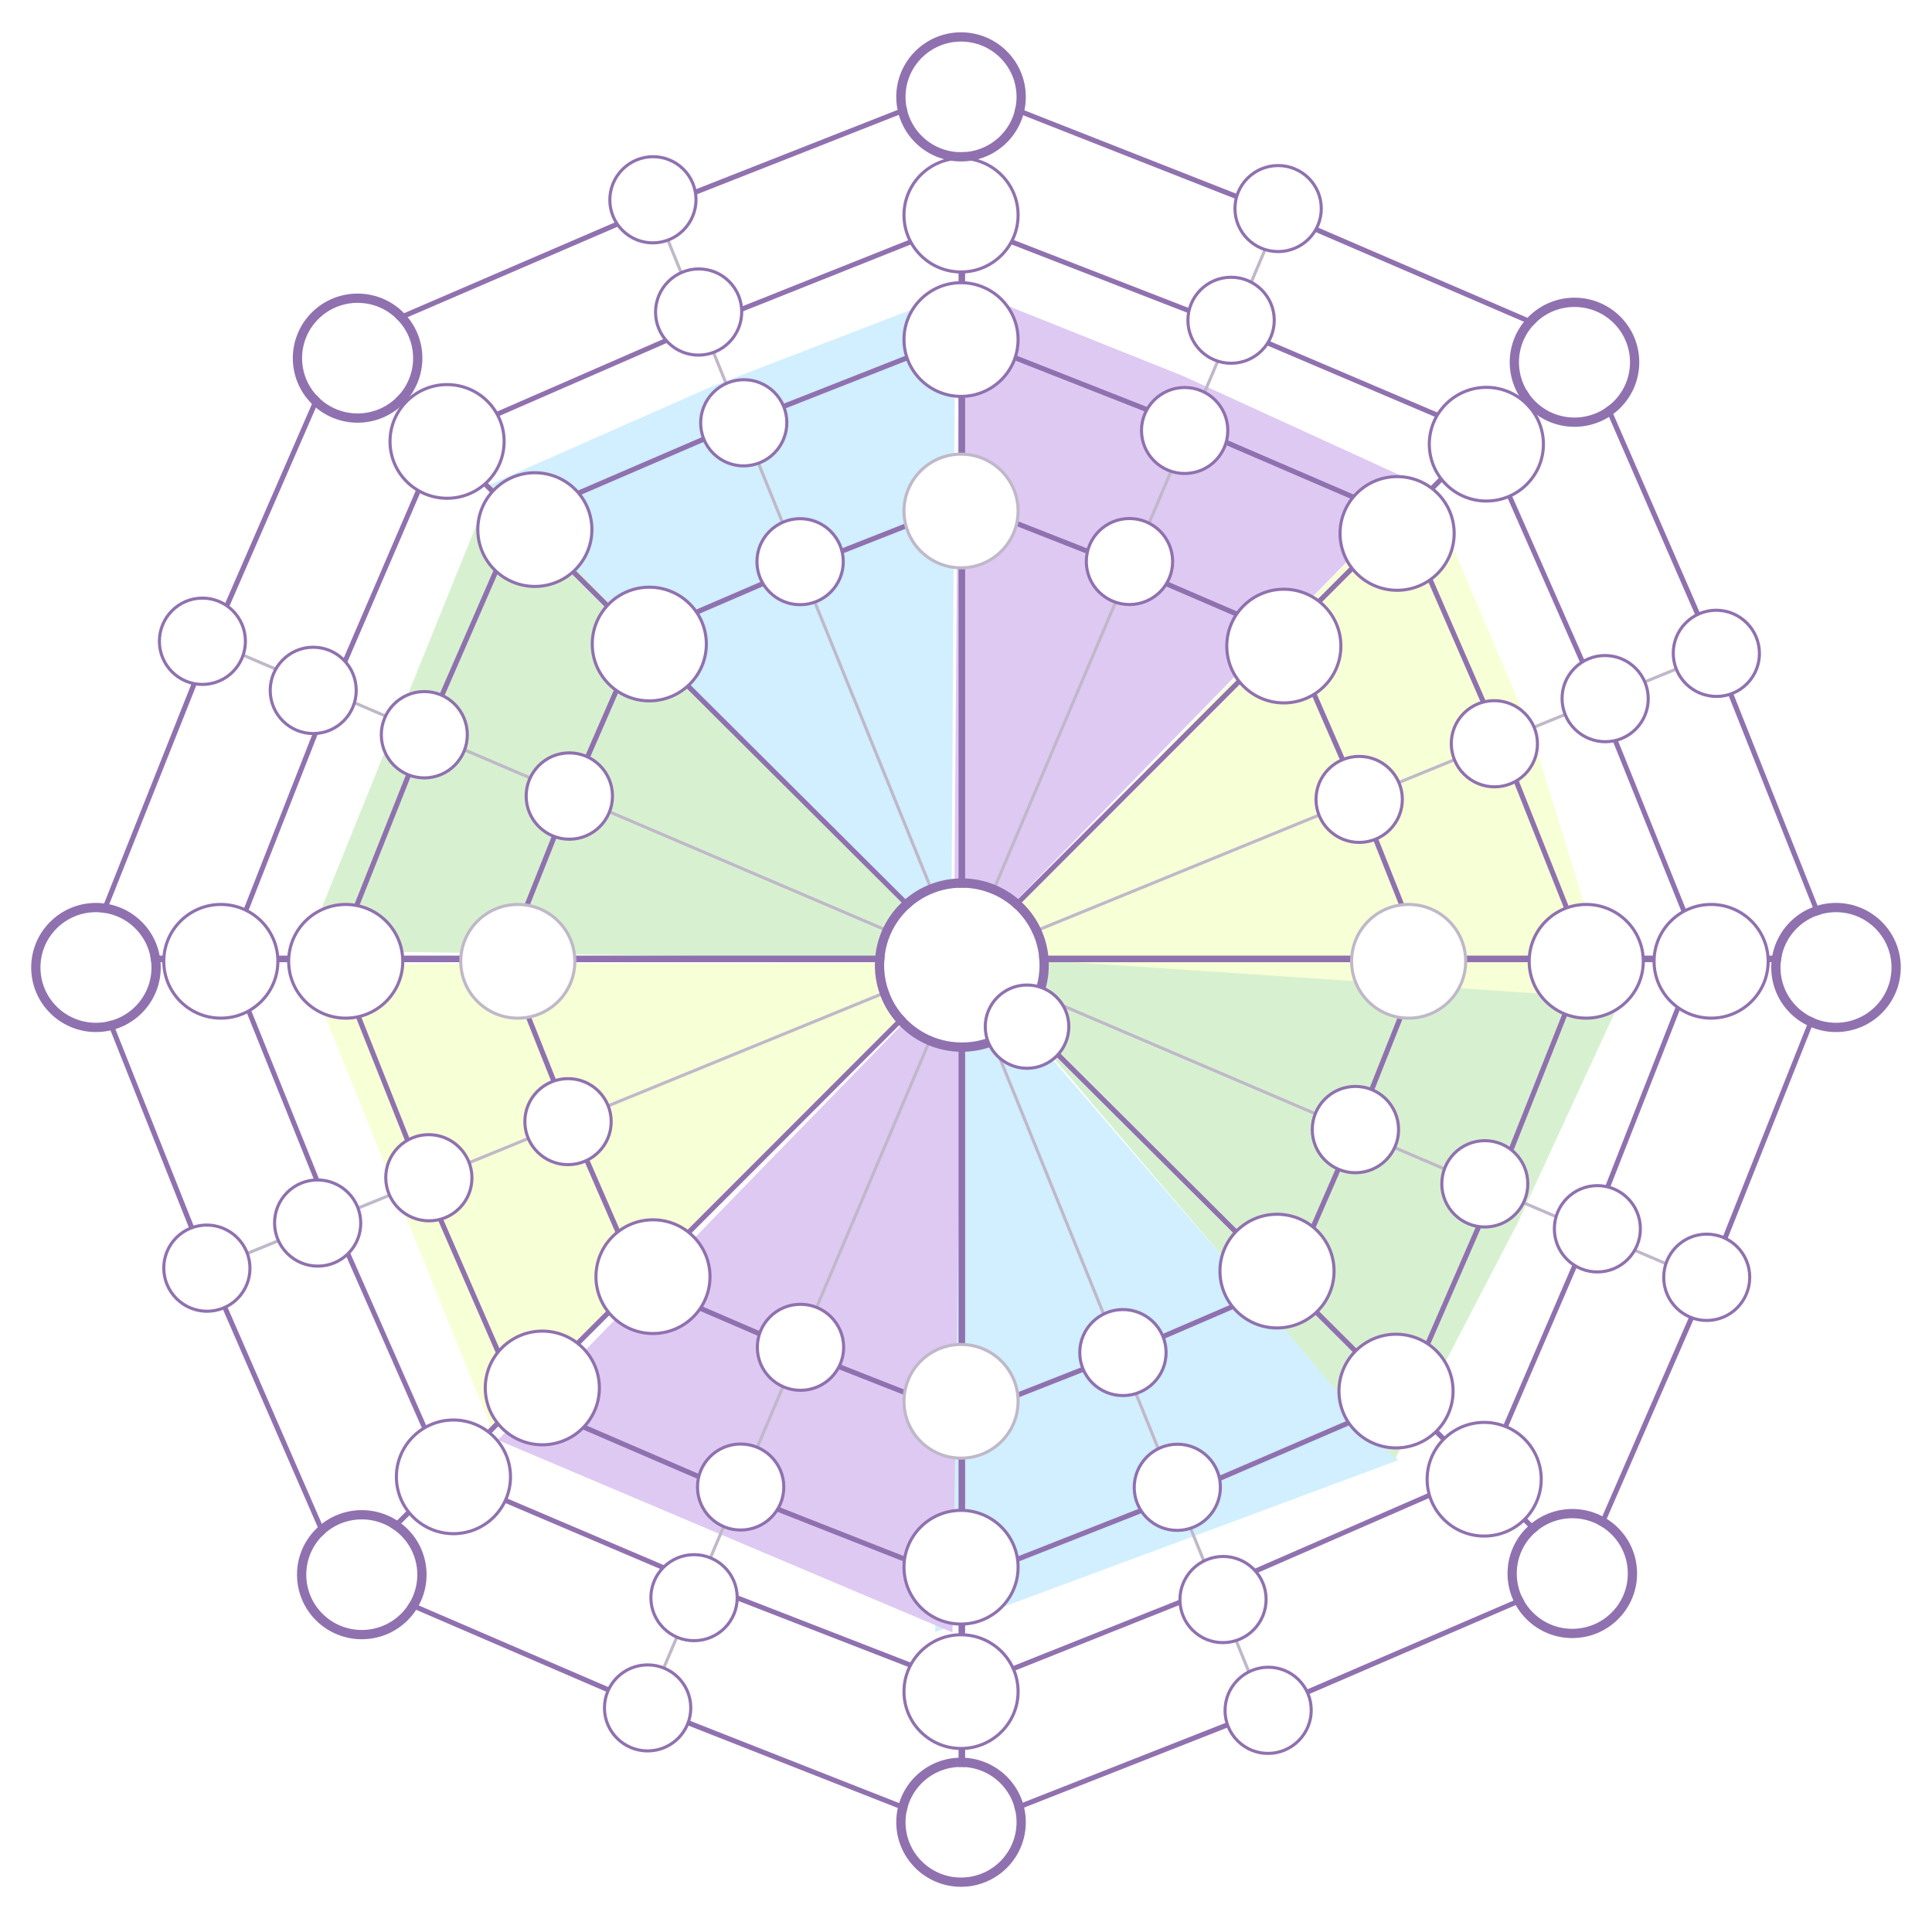 <svg viewBox="0 0 382 380" fill="none" xmlns="http://www.w3.org/2000/svg">
<g opacity="0.5" filter="url(#filter0_f_1083_4114)">
<path d="M190.926 189.569L276.442 288.714L231.595 305.381L184.895 322.707L190.926 189.569Z" fill="#A4E0FF"/>
<path d="M188.066 190.309L96.762 95.835L140.576 76.481L188.89 57.876L188.066 190.309Z" fill="#A4E0FF"/>
<path d="M190.306 190.284L188.328 322.769L144.286 304.141L98.444 284.723L190.306 190.284Z" fill="#BE94E8"/>
<g filter="url(#filter1_f_1083_4114)">
<path d="M188.599 190.659L189.635 56.621L234.018 74.382L281.083 95.92L188.599 190.659Z" fill="#BE94E8"/>
</g>
<path d="M190.079 190.389L97.341 282.815L79.101 237.678L60.136 190.676L190.079 190.389Z" fill="#EFFFAD"/>
<path d="M191.137 188.763L281.76 95.209L302.739 144.615L319.298 198.475L191.137 188.763Z" fill="#EFFFAD"/>
<path d="M189.373 189.735L60.2 187.96L78.446 142.754L97.468 95.701L189.373 189.735Z" fill="#AFE3A2"/>
<path d="M190.972 188.828L320.499 197.533L300.095 241.761L275.829 288.484L190.972 188.828Z" fill="#AFE3A2"/>
</g>
<path d="M190.177 17.933L190.177 361.8" stroke="#C0B8C9" stroke-width="0.611"/>
<path d="M313.089 66.589L67.259 312.598" stroke="#9071AF"/>
<path d="M363.571 189.594L17.874 189.594" stroke="#C0B8C9" stroke-width="0.611"/>
<path d="M190.177 17.933L190.177 361.8" stroke="#9071AF" stroke-width="1.3"/>
<path d="M363.571 189.594L17.874 189.594" stroke="#9071AF" stroke-width="1.3"/>
<path d="M313.089 312.051L67.259 67.135" stroke="#9071AF"/>
<path d="M346.785 126L33.785 254" stroke="#C0B8C9" stroke-width="0.611"/>
<path d="M255.785 36L124.785 345" stroke="#C0B8C9" stroke-width="0.611"/>
<path d="M343.785 256L32.785 123" stroke="#C0B8C9" stroke-width="0.611"/>
<path d="M252.785 345L125.785 32" stroke="#C0B8C9" stroke-width="0.611"/>
<path d="M128.279 41.624L189.898 17.377L251.516 41.624L251.524 41.627L312.323 67.819L338.653 128.295L338.659 128.31L363.031 189.593L338.659 250.875L338.653 250.89L312.323 311.367L251.524 337.558L251.509 337.564L189.898 361.809L128.286 337.564L128.272 337.558L67.472 311.367L41.142 250.89L41.139 250.882L16.764 189.593L41.139 128.303L67.472 67.819L128.279 41.624Z" stroke="#9071AF"/>
<path d="M146.013 83.865L190.046 66.537L234.08 83.865L277.532 102.584L296.351 145.806L313.769 189.604L296.351 233.401L277.532 276.624L234.08 295.343L190.046 312.67L146.013 295.343L102.56 276.624L83.742 233.401L66.323 189.604L83.742 145.806L102.56 102.584L146.013 83.865Z" stroke="#9071AF"/>
<path d="M138.187 64.508L189.922 43.891L241.833 64.059L293.068 85.867L315.432 136.632L315.438 136.647L336.159 188.096L315.885 239.724L315.879 239.738L293.956 290.696L242.919 312.944L242.904 312.95L191.177 333.565L139.273 313.4L139.259 313.394L88.031 291.588L65.664 240.816L44.94 189.359L65.217 137.724L87.143 86.76L138.187 64.508Z" stroke="#9071AF" stroke-width="0.976"/>
<path d="M158.396 112.136L190.695 99.426L222.995 112.136L254.869 125.867L268.672 157.571L281.448 189.697L268.672 221.823L254.868 253.527L222.995 267.257L190.695 279.968L158.396 267.257L126.522 253.527L112.719 221.823L99.942 189.697L112.719 157.571L126.522 125.867L158.396 112.136Z" stroke="#9071AF"/>
<g filter="url(#filter2_d_1083_4114)">
<ellipse cx="190.176" cy="189.593" rx="15.307" ry="15.364" transform="rotate(-90 190.176 189.593)" fill="white"/>
<path d="M206.457 189.593C206.457 180.63 199.164 173.37 190.176 173.37C181.188 173.37 173.895 180.63 173.895 189.593C173.895 198.557 181.188 205.817 190.176 205.817C199.164 205.817 206.457 198.557 206.457 189.593Z" stroke="#9071AF" stroke-width="1.833"/>
</g>
<path d="M324.915 190.066C324.915 183.858 319.863 178.827 313.635 178.827C307.406 178.827 302.355 183.858 302.355 190.066C302.355 196.274 307.406 201.305 313.635 201.305C319.863 201.305 324.915 196.274 324.915 190.066Z" fill="white" stroke="#9071AF" stroke-width="0.611"/>
<path d="M289.797 190.066C289.797 183.858 284.746 178.827 278.517 178.827C272.289 178.827 267.238 183.858 267.238 190.066C267.238 196.274 272.289 201.305 278.518 201.305C284.746 201.305 289.797 196.274 289.797 190.066Z" fill="white" stroke="#C0B8C9" stroke-width="0.611"/>
<path d="M349.607 190.066C349.607 183.858 344.556 178.827 338.327 178.827C332.098 178.827 327.047 183.858 327.047 190.066C327.047 196.274 332.098 201.305 338.327 201.305C344.556 201.305 349.607 196.274 349.607 190.066Z" fill="white" stroke="#9071AF" stroke-width="0.611"/>
<g filter="url(#filter3_d_1083_4114)">
<ellipse cx="363.02" cy="190.066" rx="10.934" ry="10.975" transform="rotate(-90 363.02 190.066)" fill="white"/>
<path d="M374.911 190.066C374.911 183.518 369.584 178.216 363.02 178.216C356.457 178.216 351.13 183.518 351.13 190.066C351.13 196.614 356.457 201.916 363.02 201.916C369.584 201.916 374.911 196.614 374.911 190.066Z" stroke="#9071AF" stroke-width="1.833"/>
</g>
<path d="M57.077 190.066C57.077 183.858 62.128 178.827 68.356 178.827C74.585 178.827 79.636 183.858 79.636 190.066C79.636 196.274 74.585 201.305 68.356 201.305C62.128 201.305 57.077 196.274 57.077 190.066Z" fill="white" stroke="#9071AF" stroke-width="0.611"/>
<path d="M91.102 190.066C91.102 183.858 96.153 178.827 102.382 178.827C108.611 178.827 113.662 183.858 113.662 190.066C113.662 196.274 108.611 201.305 102.382 201.305C96.153 201.305 91.102 196.274 91.102 190.066Z" fill="white" stroke="#C0B8C9" stroke-width="0.611"/>
<path d="M190.019 89.791C183.79 89.791 178.739 94.822 178.739 101.03C178.739 107.238 183.79 112.269 190.019 112.269C196.247 112.269 201.299 107.238 201.299 101.03C201.299 94.822 196.247 89.791 190.019 89.791Z" fill="white" stroke="#C0B8C9" stroke-width="0.611"/>
<path d="M190.019 288.303C183.79 288.303 178.739 283.272 178.739 277.063C178.739 270.855 183.79 265.824 190.019 265.824C196.247 265.824 201.299 270.855 201.299 277.063C201.299 283.272 196.247 288.303 190.019 288.303Z" fill="white" stroke="#C0B8C9" stroke-width="0.611"/>
<path d="M120.404 119.39C115.999 123.778 115.999 130.894 120.404 135.283C124.81 139.672 131.952 139.672 136.358 135.283C140.763 130.894 140.763 123.778 136.358 119.39C131.952 115.001 124.81 115.001 120.404 119.39Z" fill="white" stroke="#9071AF" stroke-width="0.611"/>
<path d="M260.471 259.266C256.065 263.655 248.923 263.655 244.518 259.266C240.112 254.877 240.112 247.761 244.518 243.372C248.923 238.983 256.065 238.983 260.471 243.372C264.876 247.761 264.876 254.877 260.471 259.266Z" fill="white" stroke="#9071AF" stroke-width="0.611"/>
<circle cx="10.954" cy="10.954" r="11.26" transform="matrix(0.708 0.706 -0.708 0.706 129.109 236.952)" fill="white" stroke="#9071AF" stroke-width="0.611"/>
<path d="M261.819 119.792C266.224 124.181 266.224 131.297 261.819 135.686C257.414 140.075 250.271 140.075 245.866 135.686C241.461 131.297 241.461 124.181 245.866 119.792C250.271 115.403 257.414 115.403 261.819 119.792Z" fill="white" stroke="#9071AF" stroke-width="0.611"/>
<path d="M32.383 190.066C32.383 183.858 37.434 178.827 43.663 178.827C49.892 178.827 54.943 183.858 54.943 190.066C54.943 196.274 49.892 201.305 43.663 201.305C37.434 201.305 32.383 196.274 32.383 190.066Z" fill="white" stroke="#9071AF" stroke-width="0.611"/>
<g filter="url(#filter4_d_1083_4114)">
<ellipse cx="10.934" cy="10.975" rx="10.934" ry="10.975" transform="matrix(4.38744e-08 -1 -1 -4.3549e-08 29.949 201)" fill="white"/>
<path d="M7.084 190.066C7.084 183.518 12.411 178.216 18.975 178.216C25.539 178.216 30.866 183.518 30.866 190.066C30.866 196.614 25.539 201.916 18.975 201.916C12.411 201.916 7.084 196.614 7.084 190.066Z" stroke="#9071AF" stroke-width="1.833"/>
</g>
<path d="M284.002 267.092C279.597 262.703 272.454 262.703 268.049 267.092C263.644 271.481 263.644 278.597 268.049 282.986C272.454 287.375 279.597 287.375 284.002 282.986C288.407 278.597 288.407 271.481 284.002 267.092Z" fill="white" stroke="#9071AF" stroke-width="0.611"/>
<path d="M301.434 284.524C297.028 280.136 289.886 280.136 285.48 284.524C281.075 288.913 281.075 296.029 285.48 300.418C289.886 304.807 297.028 304.807 301.434 300.418C305.839 296.029 305.839 288.913 301.434 284.524Z" fill="white" stroke="#9071AF" stroke-width="0.611"/>
<g filter="url(#filter5_d_1083_4114)">
<ellipse cx="10.954" cy="10.954" rx="10.954" ry="10.954" transform="matrix(-0.708 -0.706 0.708 -0.706 310.879 325.355)" fill="white"/>
<path d="M319.288 301.515C314.644 296.888 307.114 296.888 302.47 301.515C297.825 306.142 297.825 313.644 302.47 318.271C307.114 322.898 314.644 322.898 319.288 318.271C323.933 313.644 323.933 306.142 319.288 301.515Z" stroke="#9071AF" stroke-width="1.833"/>
</g>
<path d="M97.777 112.656C93.371 108.267 93.371 101.151 97.777 96.762C102.182 92.373 109.324 92.373 113.73 96.762C118.135 101.151 118.135 108.267 113.73 112.656C109.324 117.045 102.182 117.045 97.777 112.656Z" fill="white" stroke="#9071AF" stroke-width="0.611"/>
<path d="M80.419 95.227C76.014 90.838 76.014 83.722 80.419 79.333C84.825 74.944 91.967 74.944 96.372 79.333C100.778 83.722 100.778 90.838 96.372 95.227C91.967 99.615 84.825 99.615 80.419 95.227Z" fill="white" stroke="#9071AF" stroke-width="0.611"/>
<g filter="url(#filter6_d_1083_4114)">
<ellipse cx="10.954" cy="10.954" rx="10.954" ry="10.954" transform="matrix(-0.708 -0.706 -0.708 0.706 86.225 69.589)" fill="white"/>
<path d="M62.295 77.967C57.651 73.34 57.651 65.838 62.295 61.211C66.939 56.584 74.469 56.584 79.114 61.211C83.758 65.838 83.758 73.34 79.114 77.967C74.469 82.594 66.939 82.594 62.295 77.967Z" stroke="#9071AF" stroke-width="1.833"/>
</g>
<path d="M284.217 97.525C279.811 93.136 272.669 93.136 268.264 97.525C263.858 101.914 263.858 109.03 268.264 113.419C272.669 117.808 279.811 117.808 284.217 113.419C288.622 109.03 288.622 101.914 284.217 97.525Z" fill="white" stroke="#9071AF" stroke-width="0.611"/>
<path d="M301.863 79.878C297.458 75.489 290.316 75.489 285.91 79.878C281.505 84.267 281.505 91.383 285.91 95.772C290.315 100.161 297.458 100.161 301.863 95.772C306.269 91.383 306.269 84.267 301.863 79.878Z" fill="white" stroke="#9071AF" stroke-width="0.611"/>
<g filter="url(#filter7_d_1083_4114)">
<ellipse cx="10.954" cy="10.954" rx="10.954" ry="10.954" transform="matrix(-0.708 -0.706 0.708 -0.706 311.312 85.863)" fill="white"/>
<path d="M319.721 62.023C315.076 57.395 307.547 57.395 302.902 62.023C298.258 66.65 298.258 74.151 302.902 78.779C307.547 83.406 315.076 83.406 319.721 78.779C324.365 74.151 324.365 66.65 319.721 62.023Z" stroke="#9071AF" stroke-width="1.833"/>
</g>
<path d="M99.255 282.369C94.85 277.98 94.85 270.864 99.255 266.475C103.66 262.087 110.803 262.087 115.208 266.475C119.613 270.864 119.613 277.98 115.208 282.369C110.803 286.758 103.66 286.758 99.255 282.369Z" fill="white" stroke="#9071AF" stroke-width="0.611"/>
<path d="M81.68 299.945C77.275 295.556 77.275 288.44 81.68 284.052C86.085 279.663 93.228 279.663 97.633 284.052C102.038 288.44 102.038 295.556 97.633 299.945C93.228 304.334 86.085 304.334 81.68 299.945Z" fill="white" stroke="#9071AF" stroke-width="0.611"/>
<g filter="url(#filter8_d_1083_4114)">
<ellipse cx="10.954" cy="10.954" rx="10.954" ry="10.954" transform="matrix(-0.708 -0.706 -0.708 0.706 87.054 310.121)" fill="white"/>
<path d="M63.124 318.499C58.48 313.872 58.48 306.37 63.124 301.743C67.768 297.116 75.298 297.116 79.943 301.743C84.587 306.37 84.587 313.872 79.943 318.499C75.298 323.126 67.768 323.126 63.124 318.499Z" stroke="#9071AF" stroke-width="1.833"/>
</g>
<path d="M190.019 55.896C183.79 55.896 178.739 60.927 178.739 67.135C178.739 73.344 183.79 78.374 190.019 78.374C196.247 78.374 201.299 73.344 201.299 67.135C201.299 60.927 196.247 55.896 190.019 55.896Z" fill="white" stroke="#9071AF" stroke-width="0.611"/>
<path d="M190.019 31.295C183.79 31.295 178.739 36.326 178.739 42.535C178.739 48.743 183.79 53.774 190.019 53.774C196.247 53.774 201.299 48.743 201.299 42.535C201.299 36.326 196.247 31.295 190.019 31.295Z" fill="white" stroke="#9071AF" stroke-width="0.611"/>
<g filter="url(#filter9_d_1083_4114)">
<ellipse cx="190.019" cy="17.934" rx="10.975" ry="10.934" transform="rotate(180 190.019 17.934)" fill="white"/>
<path d="M190.019 6.084C183.455 6.084 178.128 11.386 178.128 17.934C178.128 24.482 183.455 29.784 190.019 29.784C196.583 29.784 201.909 24.482 201.909 17.934C201.909 11.386 196.583 6.084 190.019 6.084Z" stroke="#9071AF" stroke-width="1.833"/>
</g>
<path d="M190.019 321.104C183.79 321.104 178.739 316.073 178.739 309.865C178.739 303.657 183.79 298.626 190.019 298.626C196.247 298.626 201.299 303.657 201.299 309.865C201.299 316.073 196.247 321.104 190.019 321.104Z" fill="white" stroke="#9071AF" stroke-width="0.611"/>
<path d="M190.019 345.705C183.79 345.705 178.739 340.674 178.739 334.466C178.739 328.257 183.79 323.226 190.019 323.226C196.247 323.226 201.299 328.257 201.299 334.466C201.299 340.674 196.247 345.705 190.019 345.705Z" fill="white" stroke="#9071AF" stroke-width="0.611"/>
<g filter="url(#filter10_d_1083_4114)">
<ellipse cx="10.975" cy="10.934" rx="10.975" ry="10.934" transform="matrix(-1 0 0 1 200.993 348.132)" fill="white"/>
<path d="M190.019 370.916C183.455 370.916 178.128 365.614 178.128 359.066C178.128 352.518 183.455 347.216 190.019 347.216C196.583 347.216 201.909 352.518 201.909 359.066C201.909 365.614 196.583 370.916 190.019 370.916Z" stroke="#9071AF" stroke-width="1.833"/>
</g>
<path d="M203.069 211.22C207.631 211.22 211.331 207.535 211.331 202.987C211.331 198.44 207.631 194.755 203.069 194.755C198.507 194.755 194.807 198.44 194.807 202.987C194.807 207.535 198.507 211.22 203.069 211.22Z" fill="white" stroke="#9071AF" stroke-width="0.611"/>
<path d="M104.034 157.431C104.014 152.718 107.818 148.88 112.532 148.86C117.245 148.84 121.082 152.644 121.103 157.357C121.123 162.07 117.319 165.907 112.606 165.927C107.892 165.948 104.055 162.144 104.034 157.431Z" fill="white" stroke="#9071AF" stroke-width="0.611"/>
<path d="M260.206 158.093C260.186 153.396 263.992 149.573 268.704 149.553C273.416 149.533 277.254 153.322 277.275 158.02C277.295 162.717 273.49 166.54 268.777 166.56C264.065 166.58 260.227 162.791 260.206 158.093Z" fill="white" stroke="#9071AF" stroke-width="0.611"/>
<path d="M259.463 223.376C259.443 218.663 263.247 214.826 267.96 214.805C272.674 214.785 276.511 218.589 276.531 223.302C276.552 228.015 272.748 231.852 268.034 231.873C263.321 231.893 259.484 228.089 259.463 223.376Z" fill="white" stroke="#9071AF" stroke-width="0.611"/>
<path d="M103.778 221.806C103.757 217.109 107.563 213.286 112.275 213.266C116.987 213.245 120.826 217.035 120.846 221.732C120.866 226.43 117.061 230.252 112.349 230.273C107.637 230.293 103.798 226.504 103.778 221.806Z" fill="white" stroke="#9071AF" stroke-width="0.611"/>
<path d="M158.164 102.551C153.452 102.572 149.646 106.394 149.666 111.092C149.687 115.789 153.525 119.579 158.237 119.558C162.95 119.538 166.755 115.715 166.735 111.018C166.714 106.32 162.876 102.531 158.164 102.551Z" fill="white" stroke="#9071AF" stroke-width="0.611"/>
<path d="M223.286 102.521C218.574 102.542 214.768 106.364 214.789 111.062C214.809 115.759 218.647 119.549 223.359 119.528C228.072 119.508 231.877 115.685 231.857 110.988C231.836 106.29 227.998 102.501 223.286 102.521Z" fill="white" stroke="#9071AF" stroke-width="0.611"/>
<path d="M234.197 76.613C229.485 76.633 225.679 80.456 225.7 85.153C225.72 89.851 229.558 93.64 234.271 93.62C238.983 93.599 242.788 89.777 242.768 85.079C242.748 80.382 238.909 76.592 234.197 76.613Z" fill="white" stroke="#9071AF" stroke-width="0.611"/>
<path d="M141.016 77.608C137.699 80.954 137.711 86.348 141.047 89.655C144.383 92.962 149.777 92.928 153.094 89.581C156.412 86.235 156.4 80.841 153.064 77.534C149.728 74.226 144.334 74.261 141.016 77.608Z" fill="white" stroke="#9071AF" stroke-width="0.611"/>
<path d="M75.394 145.307C75.414 150.02 79.237 153.825 83.934 153.805C88.632 153.784 92.421 149.946 92.401 145.234C92.38 140.521 88.558 136.716 83.86 136.736C79.163 136.757 75.373 140.595 75.394 145.307Z" fill="white" stroke="#9071AF" stroke-width="0.611"/>
<path d="M328.955 252.583C328.975 257.295 332.798 261.1 337.496 261.08C342.193 261.06 345.983 257.221 345.962 252.509C345.942 247.797 342.119 243.991 337.422 244.012C332.724 244.032 328.935 247.871 328.955 252.583Z" fill="white" stroke="#9071AF" stroke-width="0.611"/>
<path d="M244.701 332.175C241.383 335.522 241.396 340.916 244.732 344.223C248.068 347.53 253.461 347.496 256.779 344.149C260.097 340.803 260.084 335.409 256.748 332.102C253.412 328.794 248.019 328.829 244.701 332.175Z" fill="white" stroke="#9071AF" stroke-width="0.611"/>
<path d="M301.46 141.014C298.113 137.696 292.719 137.708 289.412 141.044C286.105 144.38 286.14 149.774 289.486 153.092C292.833 156.409 298.226 156.397 301.534 153.061C304.841 149.725 304.806 144.331 301.46 141.014Z" fill="white" stroke="#9071AF" stroke-width="0.611"/>
<path d="M46.89 244.698C43.544 241.38 38.15 241.392 34.843 244.728C31.536 248.064 31.57 253.458 34.917 256.776C38.263 260.093 43.657 260.081 46.964 256.745C50.272 253.409 50.237 248.015 46.89 244.698Z" fill="white" stroke="#9071AF" stroke-width="0.611"/>
<path d="M243.377 54.817C238.664 54.838 234.859 58.66 234.879 63.358C234.9 68.055 238.738 71.845 243.45 71.824C248.162 71.804 251.968 67.981 251.948 63.284C251.927 58.587 248.089 54.797 243.377 54.817Z" fill="white" stroke="#9071AF" stroke-width="0.611"/>
<path d="M132.097 55.705C128.78 59.051 128.792 64.445 132.128 67.752C135.464 71.06 140.858 71.025 144.175 67.679C147.493 64.332 147.481 58.938 144.145 55.631C140.809 52.324 135.415 52.358 132.097 55.705Z" fill="white" stroke="#9071AF" stroke-width="0.611"/>
<path d="M53.427 136.539C53.447 141.251 57.27 145.057 61.967 145.036C66.665 145.016 70.454 141.178 70.434 136.465C70.413 131.753 66.591 127.948 61.893 127.968C57.196 127.988 53.406 131.827 53.427 136.539Z" fill="white" stroke="#9071AF" stroke-width="0.611"/>
<path d="M307.332 242.992C307.352 247.704 311.175 251.51 315.873 251.489C320.57 251.469 324.36 247.63 324.339 242.918C324.319 238.206 320.496 234.401 315.799 234.421C311.101 234.441 307.312 238.28 307.332 242.992Z" fill="white" stroke="#9071AF" stroke-width="0.611"/>
<path d="M235.781 310.273C232.464 313.619 232.476 319.013 235.812 322.32C239.148 325.627 244.541 325.593 247.859 322.246C251.177 318.9 251.164 313.506 247.828 310.199C244.492 306.892 239.099 306.926 235.781 310.273Z" fill="white" stroke="#9071AF" stroke-width="0.611"/>
<path d="M323.361 132.093C320.015 128.776 314.621 128.788 311.314 132.124C308.006 135.46 308.041 140.853 311.387 144.171C314.734 147.489 320.128 147.476 323.435 144.14C326.742 140.804 326.708 135.411 323.361 132.093Z" fill="white" stroke="#9071AF" stroke-width="0.611"/>
<path d="M68.795 235.777C65.448 232.459 60.054 232.472 56.747 235.808C53.44 239.144 53.475 244.537 56.821 247.855C60.167 251.173 65.561 251.16 68.869 247.824C72.176 244.488 72.141 239.095 68.795 235.777Z" fill="white" stroke="#9071AF" stroke-width="0.611"/>
<path d="M252.677 32.734C247.965 32.754 244.16 36.577 244.18 41.274C244.2 45.972 248.039 49.761 252.751 49.741C257.463 49.72 261.269 45.898 261.248 41.2C261.228 36.503 257.39 32.713 252.677 32.734Z" fill="white" stroke="#9071AF" stroke-width="0.611"/>
<path d="M123.058 33.513C119.741 36.859 119.753 42.253 123.089 45.56C126.425 48.867 131.819 48.833 135.136 45.486C138.454 42.14 138.442 36.746 135.106 33.439C131.77 30.132 126.376 30.166 123.058 33.513Z" fill="white" stroke="#9071AF" stroke-width="0.611"/>
<path d="M31.517 126.827C31.537 131.539 35.36 135.345 40.057 135.324C44.755 135.304 48.544 131.465 48.524 126.753C48.503 122.041 44.681 118.236 39.983 118.256C35.286 118.276 31.496 122.115 31.517 126.827Z" fill="white" stroke="#9071AF" stroke-width="0.611"/>
<path d="M285.076 234.102C285.097 238.814 288.919 242.62 293.617 242.6C298.314 242.579 302.104 238.741 302.083 234.029C302.063 229.316 298.24 225.511 293.543 225.531C288.845 225.552 285.056 229.39 285.076 234.102Z" fill="white" stroke="#9071AF" stroke-width="0.611"/>
<path d="M226.742 288.081C223.424 291.427 223.437 296.821 226.773 300.128C230.109 303.435 235.502 303.401 238.82 300.054C242.138 296.708 242.125 291.314 238.789 288.007C235.453 284.7 230.06 284.734 226.742 288.081Z" fill="white" stroke="#9071AF" stroke-width="0.611"/>
<path d="M345.347 123.138C342 119.821 336.606 119.833 333.299 123.169C329.992 126.505 330.026 131.899 333.373 135.216C336.719 138.534 342.113 138.522 345.42 135.186C348.728 131.85 348.693 126.456 345.347 123.138Z" fill="white" stroke="#9071AF" stroke-width="0.611"/>
<path d="M90.78 226.822C87.434 223.505 82.04 223.517 78.733 226.853C75.425 230.189 75.46 235.583 78.806 238.9C82.153 242.218 87.547 242.206 90.854 238.87C94.161 235.534 94.127 230.14 90.78 226.822Z" fill="white" stroke="#9071AF" stroke-width="0.611"/>
<path d="M128.012 329.18C123.3 329.201 119.495 333.023 119.515 337.721C119.535 342.418 123.374 346.208 128.086 346.187C132.798 346.167 136.604 342.344 136.583 337.647C136.563 332.949 132.725 329.16 128.012 329.18Z" fill="white" stroke="#9071AF" stroke-width="0.611"/>
<path d="M137.192 307.385C132.48 307.405 128.674 311.228 128.695 315.925C128.715 320.623 132.554 324.412 137.266 324.392C141.978 324.371 145.783 320.549 145.763 315.851C145.743 311.154 141.904 307.364 137.192 307.385Z" fill="white" stroke="#9071AF" stroke-width="0.611"/>
<path d="M146.406 285.508C141.694 285.529 137.888 289.351 137.909 294.049C137.929 298.746 141.767 302.536 146.48 302.515C151.192 302.495 154.997 298.672 154.977 293.975C154.956 289.278 151.118 285.488 146.406 285.508Z" fill="white" stroke="#9071AF" stroke-width="0.611"/>
<path d="M158.311 274.89C153.599 274.91 149.761 271.121 149.74 266.423C149.72 261.726 153.526 257.903 158.238 257.883C162.95 257.862 166.788 261.652 166.809 266.349C166.829 271.047 163.024 274.869 158.311 274.89Z" fill="white" stroke="#9071AF" stroke-width="0.611"/>
<path d="M222.065 275.93C217.353 275.95 213.515 272.161 213.494 267.463C213.474 262.766 217.279 258.943 221.992 258.923C226.704 258.902 230.542 262.692 230.563 267.389C230.583 272.087 226.778 275.909 222.065 275.93Z" fill="white" stroke="#9071AF" stroke-width="0.611"/>
<defs>
<filter id="filter0_f_1083_4114" x="5.112" y="1.596" width="370.411" height="376.197" filterUnits="userSpaceOnUse" color-interpolation-filters="sRGB">
<feFlood flood-opacity="0" result="BackgroundImageFix"/>
<feBlend mode="normal" in="SourceGraphic" in2="BackgroundImageFix" result="shape"/>
<feGaussianBlur stdDeviation="27.512" result="effect1_foregroundBlur_1083_4114"/>
</filter>
<filter id="filter1_f_1083_4114" x="187.101" y="55.122" width="95.48" height="137.035" filterUnits="userSpaceOnUse" color-interpolation-filters="sRGB">
<feFlood flood-opacity="0" result="BackgroundImageFix"/>
<feBlend mode="normal" in="SourceGraphic" in2="BackgroundImageFix" result="shape"/>
<feGaussianBlur stdDeviation="0.749" result="effect1_foregroundBlur_1083_4114"/>
</filter>
<filter id="filter2_d_1083_4114" x="166.87" y="167.566" width="46.612" height="46.497" filterUnits="userSpaceOnUse" color-interpolation-filters="sRGB">
<feFlood flood-opacity="0" result="BackgroundImageFix"/>
<feColorMatrix in="SourceAlpha" type="matrix" values="0 0 0 0 0 0 0 0 0 0 0 0 0 0 0 0 0 0 127 0" result="hardAlpha"/>
<feOffset dy="1.222"/>
<feGaussianBlur stdDeviation="3.054"/>
<feComposite in2="hardAlpha" operator="out"/>
<feColorMatrix type="matrix" values="0 0 0 0 0.745 0 0 0 0 0.58 0 0 0 0 0.91 0 0 0 1 0"/>
<feBlend mode="normal" in2="BackgroundImageFix" result="effect1_dropShadow_1083_4114"/>
<feBlend mode="normal" in="SourceGraphic" in2="effect1_dropShadow_1083_4114" result="shape"/>
</filter>
<filter id="filter3_d_1083_4114" x="344.104" y="172.412" width="37.832" height="37.75" filterUnits="userSpaceOnUse" color-interpolation-filters="sRGB">
<feFlood flood-opacity="0" result="BackgroundImageFix"/>
<feColorMatrix in="SourceAlpha" type="matrix" values="0 0 0 0 0 0 0 0 0 0 0 0 0 0 0 0 0 0 127 0" result="hardAlpha"/>
<feOffset dy="1.222"/>
<feGaussianBlur stdDeviation="3.054"/>
<feComposite in2="hardAlpha" operator="out"/>
<feColorMatrix type="matrix" values="0 0 0 0 0.745 0 0 0 0 0.58 0 0 0 0 0.91 0 0 0 1 0"/>
<feBlend mode="normal" in2="BackgroundImageFix" result="effect1_dropShadow_1083_4114"/>
<feBlend mode="normal" in="SourceGraphic" in2="effect1_dropShadow_1083_4114" result="shape"/>
</filter>
<filter id="filter4_d_1083_4114" x="0.059" y="172.412" width="37.832" height="37.75" filterUnits="userSpaceOnUse" color-interpolation-filters="sRGB">
<feFlood flood-opacity="0" result="BackgroundImageFix"/>
<feColorMatrix in="SourceAlpha" type="matrix" values="0 0 0 0 0 0 0 0 0 0 0 0 0 0 0 0 0 0 127 0" result="hardAlpha"/>
<feOffset dy="1.222"/>
<feGaussianBlur stdDeviation="3.054"/>
<feComposite in2="hardAlpha" operator="out"/>
<feColorMatrix type="matrix" values="0 0 0 0 0.745 0 0 0 0 0.58 0 0 0 0 0.91 0 0 0 1 0"/>
<feBlend mode="normal" in2="BackgroundImageFix" result="effect1_dropShadow_1083_4114"/>
<feBlend mode="normal" in="SourceGraphic" in2="effect1_dropShadow_1083_4114" result="shape"/>
</filter>
<filter id="filter5_d_1083_4114" x="291.96" y="292.243" width="37.839" height="37.743" filterUnits="userSpaceOnUse" color-interpolation-filters="sRGB">
<feFlood flood-opacity="0" result="BackgroundImageFix"/>
<feColorMatrix in="SourceAlpha" type="matrix" values="0 0 0 0 0 0 0 0 0 0 0 0 0 0 0 0 0 0 127 0" result="hardAlpha"/>
<feOffset dy="1.222"/>
<feGaussianBlur stdDeviation="3.054"/>
<feComposite in2="hardAlpha" operator="out"/>
<feColorMatrix type="matrix" values="0 0 0 0 0.745 0 0 0 0 0.58 0 0 0 0 0.91 0 0 0 1 0"/>
<feBlend mode="normal" in2="BackgroundImageFix" result="effect1_dropShadow_1083_4114"/>
<feBlend mode="normal" in="SourceGraphic" in2="effect1_dropShadow_1083_4114" result="shape"/>
</filter>
<filter id="filter6_d_1083_4114" x="51.785" y="51.939" width="37.839" height="37.743" filterUnits="userSpaceOnUse" color-interpolation-filters="sRGB">
<feFlood flood-opacity="0" result="BackgroundImageFix"/>
<feColorMatrix in="SourceAlpha" type="matrix" values="0 0 0 0 0 0 0 0 0 0 0 0 0 0 0 0 0 0 127 0" result="hardAlpha"/>
<feOffset dy="1.222"/>
<feGaussianBlur stdDeviation="3.054"/>
<feComposite in2="hardAlpha" operator="out"/>
<feColorMatrix type="matrix" values="0 0 0 0 0.745 0 0 0 0 0.58 0 0 0 0 0.91 0 0 0 1 0"/>
<feBlend mode="normal" in2="BackgroundImageFix" result="effect1_dropShadow_1083_4114"/>
<feBlend mode="normal" in="SourceGraphic" in2="effect1_dropShadow_1083_4114" result="shape"/>
</filter>
<filter id="filter7_d_1083_4114" x="292.392" y="52.751" width="37.839" height="37.743" filterUnits="userSpaceOnUse" color-interpolation-filters="sRGB">
<feFlood flood-opacity="0" result="BackgroundImageFix"/>
<feColorMatrix in="SourceAlpha" type="matrix" values="0 0 0 0 0 0 0 0 0 0 0 0 0 0 0 0 0 0 127 0" result="hardAlpha"/>
<feOffset dy="1.222"/>
<feGaussianBlur stdDeviation="3.054"/>
<feComposite in2="hardAlpha" operator="out"/>
<feColorMatrix type="matrix" values="0 0 0 0 0.745 0 0 0 0 0.58 0 0 0 0 0.91 0 0 0 1 0"/>
<feBlend mode="normal" in2="BackgroundImageFix" result="effect1_dropShadow_1083_4114"/>
<feBlend mode="normal" in="SourceGraphic" in2="effect1_dropShadow_1083_4114" result="shape"/>
</filter>
<filter id="filter8_d_1083_4114" x="52.614" y="292.471" width="37.839" height="37.743" filterUnits="userSpaceOnUse" color-interpolation-filters="sRGB">
<feFlood flood-opacity="0" result="BackgroundImageFix"/>
<feColorMatrix in="SourceAlpha" type="matrix" values="0 0 0 0 0 0 0 0 0 0 0 0 0 0 0 0 0 0 127 0" result="hardAlpha"/>
<feOffset dy="1.222"/>
<feGaussianBlur stdDeviation="3.054"/>
<feComposite in2="hardAlpha" operator="out"/>
<feColorMatrix type="matrix" values="0 0 0 0 0.745 0 0 0 0 0.58 0 0 0 0 0.91 0 0 0 1 0"/>
<feBlend mode="normal" in2="BackgroundImageFix" result="effect1_dropShadow_1083_4114"/>
<feBlend mode="normal" in="SourceGraphic" in2="effect1_dropShadow_1083_4114" result="shape"/>
</filter>
<filter id="filter9_d_1083_4114" x="171.103" y="0.28" width="37.832" height="37.75" filterUnits="userSpaceOnUse" color-interpolation-filters="sRGB">
<feFlood flood-opacity="0" result="BackgroundImageFix"/>
<feColorMatrix in="SourceAlpha" type="matrix" values="0 0 0 0 0 0 0 0 0 0 0 0 0 0 0 0 0 0 127 0" result="hardAlpha"/>
<feOffset dy="1.222"/>
<feGaussianBlur stdDeviation="3.054"/>
<feComposite in2="hardAlpha" operator="out"/>
<feColorMatrix type="matrix" values="0 0 0 0 0.745 0 0 0 0 0.58 0 0 0 0 0.91 0 0 0 1 0"/>
<feBlend mode="normal" in2="BackgroundImageFix" result="effect1_dropShadow_1083_4114"/>
<feBlend mode="normal" in="SourceGraphic" in2="effect1_dropShadow_1083_4114" result="shape"/>
</filter>
<filter id="filter10_d_1083_4114" x="171.103" y="341.413" width="37.832" height="37.75" filterUnits="userSpaceOnUse" color-interpolation-filters="sRGB">
<feFlood flood-opacity="0" result="BackgroundImageFix"/>
<feColorMatrix in="SourceAlpha" type="matrix" values="0 0 0 0 0 0 0 0 0 0 0 0 0 0 0 0 0 0 127 0" result="hardAlpha"/>
<feOffset dy="1.222"/>
<feGaussianBlur stdDeviation="3.054"/>
<feComposite in2="hardAlpha" operator="out"/>
<feColorMatrix type="matrix" values="0 0 0 0 0.745 0 0 0 0 0.58 0 0 0 0 0.91 0 0 0 1 0"/>
<feBlend mode="normal" in2="BackgroundImageFix" result="effect1_dropShadow_1083_4114"/>
<feBlend mode="normal" in="SourceGraphic" in2="effect1_dropShadow_1083_4114" result="shape"/>
</filter>
</defs>
</svg>
